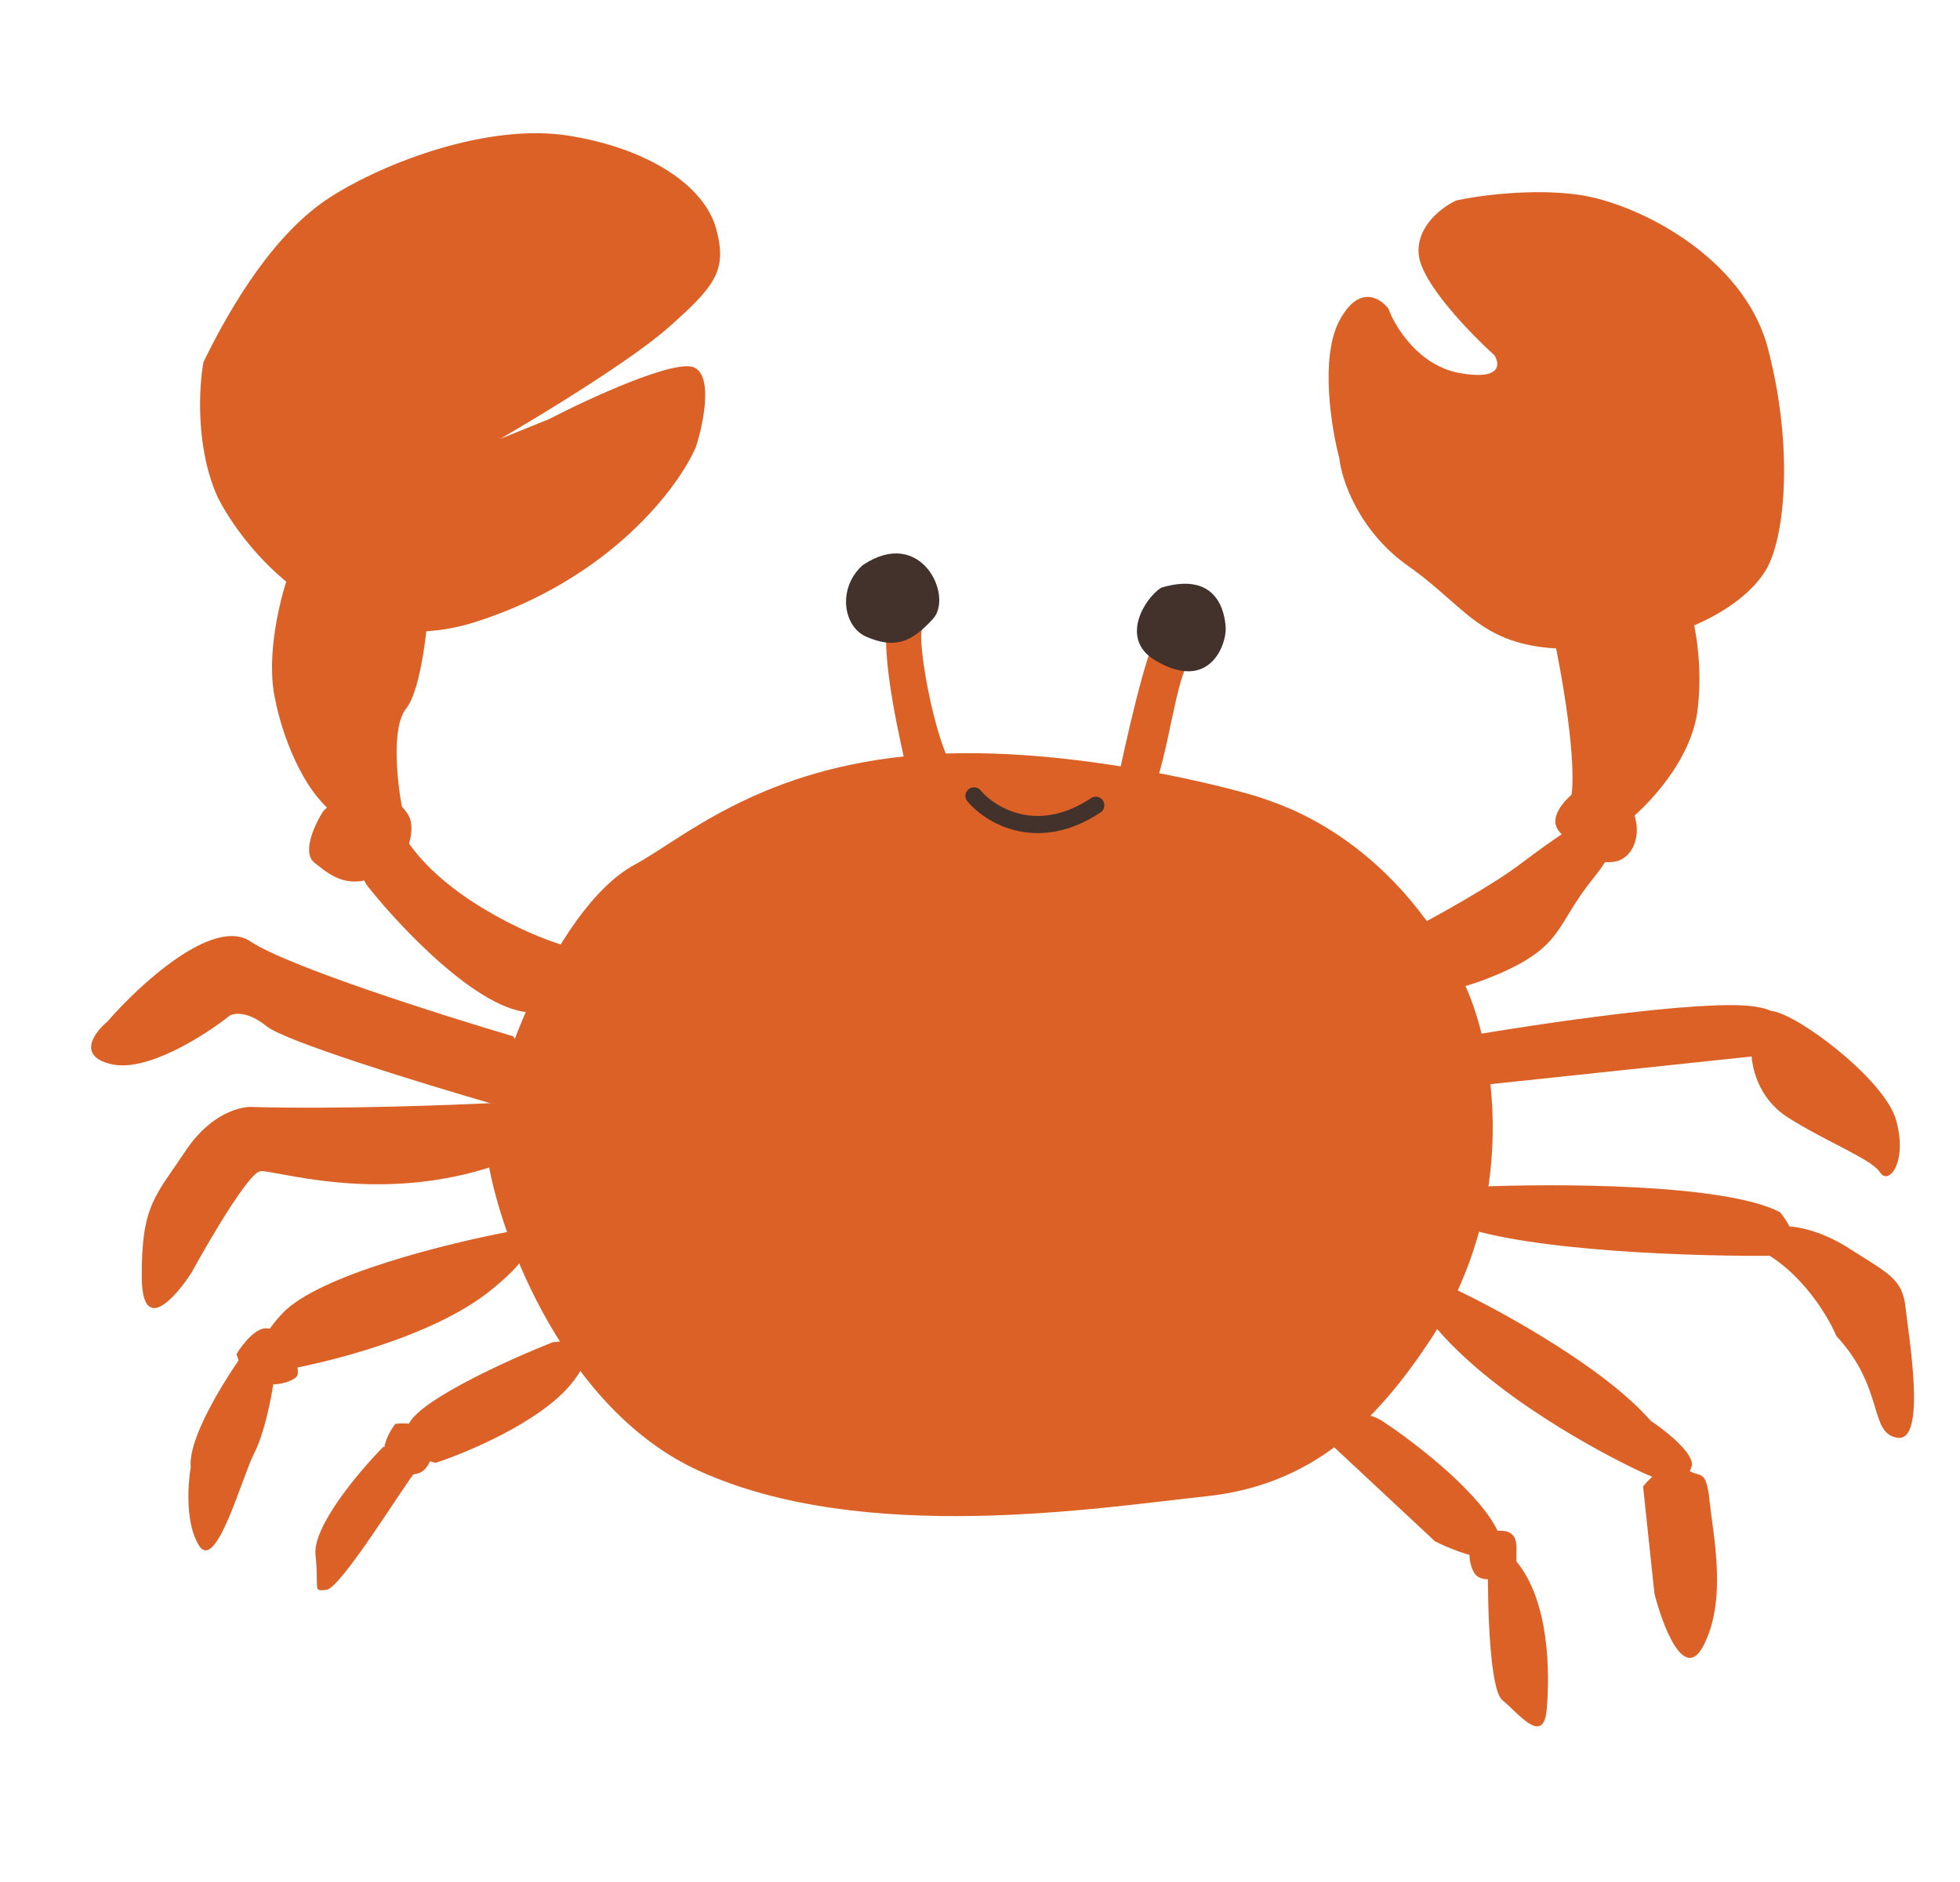 <svg width="151" height="145" viewBox="0 0 151 145" fill="none" xmlns="http://www.w3.org/2000/svg">
<path d="M89.183 48.889C88.311 50.111 86.721 57.151 86.034 60.518C86.183 61.914 86.805 64.249 88.113 62.416C89.748 60.125 90.319 53.71 91.335 51.485C92.351 49.26 90.272 47.362 89.183 48.889Z" fill="#DC6127"/>
<path d="M115.741 131.006C114.768 130.22 114.597 123.715 114.634 120.561L114.025 120.07C114.112 119.134 114.794 117.876 116.832 120.328C119.38 123.394 119.413 128.949 119.155 131.756C118.897 134.563 116.957 131.989 115.741 131.006Z" fill="#DC6127"/>
<path d="M113.593 121.228C113.06 120.395 113.177 119.048 113.302 118.479C117.583 116.913 116.717 119.229 116.833 120.328C116.95 121.428 114.259 122.269 113.593 121.228Z" fill="#DC6127"/>
<path d="M115.5 118.245C114.294 115.26 109.207 111.315 106.814 109.716C104.401 107.929 102.954 110.015 102.532 111.282L110.553 118.77C112.704 119.839 116.706 121.231 115.5 118.245Z" fill="#DC6127"/>
<path d="M129.766 113.088C128.793 112.301 127.239 113.726 126.584 114.537L127.458 122.783C128.096 125.309 129.743 129.656 131.223 126.831C133.072 123.299 131.998 118.41 131.706 115.662C131.415 112.913 130.982 114.071 129.766 113.088Z" fill="#DC6127"/>
<path d="M127.161 109.472C123.616 105.401 115.706 101.051 112.194 99.385C110.043 98.316 106.637 97.305 110.228 101.817C114.717 107.456 123.546 112.079 126.469 113.437C129.392 114.794 129.884 114.186 130.317 113.029C130.663 112.103 128.357 110.272 127.161 109.472Z" fill="#DC6127"/>
<path d="M142.427 96.18C140.042 94.654 137.98 94.427 137.247 94.505C134.826 94.391 130.91 94.51 134.615 95.896C138.32 97.282 140.734 101.177 141.477 102.951C145.242 106.999 143.942 110.472 146.199 110.789C148.457 111.105 147.033 102.918 146.8 100.719C146.567 98.52 145.409 98.087 142.427 96.18Z" fill="#DC6127"/>
<path d="M137.13 93.407C132.892 91.188 119.661 91.182 113.576 91.456C110.808 91.564 106.661 92.3 112.218 94.379C117.775 96.459 131.008 96.835 136.929 96.763C139.128 96.53 137.979 94.428 137.13 93.407Z" fill="#DC6127"/>
<path d="M137.718 86.091C135.333 84.565 134.87 81.946 134.937 80.827C134.84 79.911 134.975 78.043 136.295 77.903C137.944 77.729 145.181 83.076 146.08 86.316C146.98 89.556 145.505 91.38 144.839 90.339C144.173 89.298 140.7 87.998 137.718 86.091Z" fill="#DC6127"/>
<path d="M134.893 77.524C130.842 77.064 118.546 78.886 112.904 79.854C111.266 80.129 107.815 84.285 112.213 83.819L135.301 81.371C136.853 80.281 138.944 77.984 134.893 77.524Z" fill="#DC6127"/>
<path d="M24.307 119.818C24.074 117.619 27.697 113.344 29.538 111.481C30.676 111.731 32.756 112.474 31.97 113.447C30.987 114.663 26.247 122.392 25.148 122.508C24.048 122.625 24.598 122.567 24.307 119.818Z" fill="#DC6127"/>
<path d="M68.499 47.238C67.571 50.112 69.662 58.217 69.735 58.903C69.868 59.583 74.903 61.132 73.466 59.202C72.029 57.273 70.546 49.102 71.083 48.352C71.62 47.601 69.427 44.364 68.499 47.238Z" fill="#DC6127"/>
<path d="M66.741 49.064C64.919 48.269 64.521 45.274 66.469 43.543C70.975 40.526 73.47 45.94 71.884 47.679C70.298 49.417 69.019 50.059 66.741 49.064Z" fill="#42322B"/>
<path d="M88.979 50.874C86.231 49.227 88.196 46.087 89.457 45.287C93.85 43.964 94.375 47.288 94.43 48.392C94.49 49.627 93.201 53.405 88.979 50.874Z" fill="#42322B"/>
<path d="M29.594 112.031C29.501 111.151 30.133 110.121 30.461 109.716C34.309 109.308 33.559 112.722 32.518 113.389C31.477 114.055 29.711 113.13 29.594 112.031Z" fill="#DC6127"/>
<path d="M31.562 109.599C32.695 107.7 39.38 104.693 42.582 103.428L43.131 103.369C44.413 103.233 46.389 103.691 44.03 106.609C41.671 109.528 36.068 111.9 33.561 112.722C32.423 112.472 30.429 111.497 31.562 109.599Z" fill="#DC6127"/>
<path d="M14.695 113.054C14.463 110.855 17.314 106.291 18.769 104.284C19.541 104.572 21.096 105.26 21.142 105.7C21.201 106.249 20.509 110.214 19.585 111.979C18.66 113.745 16.669 121.183 15.336 119.1C14.271 117.435 14.465 114.375 14.695 113.054Z" fill="#DC6127"/>
<path d="M20.793 102.402C19.867 102.055 18.691 103.551 18.219 104.342C19.118 107.582 22.358 106.683 22.85 106.075C23.341 105.467 21.951 102.835 20.793 102.402Z" fill="#DC6127"/>
<path d="M21.776 101.187C24.574 98.222 34.725 95.737 39.45 94.866C40.752 94.913 42.229 95.906 37.718 99.497C33.207 103.088 24.788 105.129 21.142 105.701C20.187 105.431 18.977 104.151 21.776 101.187Z" fill="#DC6127"/>
<path d="M19.537 85.303C26.227 85.483 34.901 85.157 38.402 84.971C40.901 85.818 44.173 88.028 37.277 90.093C28.656 92.675 21.16 90.134 20.062 90.25C19.183 90.343 16.169 95.481 14.772 98.037C13.501 100.025 10.951 102.89 10.924 98.445C10.891 92.89 11.932 92.224 14.332 88.634C16.251 85.762 18.602 85.217 19.537 85.303Z" fill="#DC6127"/>
<path d="M19.297 72.544C22.168 74.463 33.98 78.214 39.527 79.85C42.633 83.968 39.704 85.019 37.852 85.03C32.691 83.539 22.004 80.261 20.544 79.082C19.085 77.903 18.026 78.052 17.679 78.274C15.8 79.77 11.359 82.613 8.627 82.013C5.895 81.413 7.255 79.564 8.277 78.715C10.754 75.858 16.425 70.625 19.297 72.544Z" fill="#DC6127"/>
<path d="M36.698 47.906C26.377 51.224 19.122 42.913 16.784 38.343C15.046 34.526 15.322 29.789 15.677 27.898C17.96 23.209 21.283 17.854 25.448 15.189C29.613 12.524 37.625 9.452 43.847 10.46C50.069 11.468 54.266 14.358 55.165 17.598C56.065 20.838 55.082 22.054 51.525 25.211C48.68 27.736 41.683 31.998 38.54 33.814L42.271 32.307C45.434 30.674 52.111 27.595 53.524 28.335C54.937 29.074 54.173 32.713 53.615 34.44C52.277 37.546 47.02 44.589 36.698 47.906Z" fill="#DC6127"/>
<path d="M21.222 53.994C20.41 50.522 21.651 45.795 22.372 43.866C25.817 38.609 30.965 42.77 33.109 45.507C32.995 47.928 32.472 53.135 31.292 54.594C30.113 56.053 30.612 60.41 31.009 62.407C30.556 63.381 28.933 64.85 26.061 62.931C23.189 61.012 21.639 56.173 21.222 53.994Z" fill="#DC6127"/>
<path d="M24.211 66.462C23.238 65.676 24.267 63.492 24.903 62.498C27.909 59.4 31.5 61.799 31.674 63.448C31.849 65.097 30.924 66.863 28.784 67.645C26.643 68.428 25.427 67.445 24.211 66.462Z" fill="#DC6127"/>
<path d="M41.003 78.023C36.999 78.002 30.862 71.501 28.294 68.252C27.008 66.633 29.242 61.484 31.246 64.605C34.188 69.189 40.932 72.101 43.227 72.784C44.155 74.539 45.008 78.043 41.003 78.023Z" fill="#DC6127"/>
<path d="M108.51 43.631C104.665 40.925 103.355 36.951 103.18 35.302C102.561 32.958 101.693 27.565 103.172 24.74C104.652 21.915 106.315 22.925 106.962 23.783C107.484 25.21 109.32 28.202 112.492 28.755C115.664 29.309 115.568 28.059 115.124 27.365C113.281 25.707 109.536 21.842 109.303 19.643C109.07 17.444 111.133 15.929 112.193 15.446C113.823 15.088 117.985 14.499 121.597 15.005C126.111 15.639 134.331 19.77 136.188 26.8C138.045 33.83 137.645 40.543 136.287 43.466C134.929 46.39 129.723 49.721 121.969 49.987C114.215 50.253 113.315 47.013 108.51 43.631Z" fill="#DC6127"/>
<path d="M120.993 61.763C121.593 59.032 120.311 51.83 119.595 48.57C122.047 46.532 127.463 45.883 129.864 45.814C130.367 47.058 131.256 50.559 130.796 54.61C130.336 58.661 126.79 62.261 125.074 63.554C123.464 64.096 120.393 64.495 120.993 61.763Z" fill="#DC6127"/>
<path d="M120.127 64.078C119.107 62.852 120.935 61.213 121.976 60.547C122.69 60.286 124.383 60.18 125.449 61.846C126.781 63.928 125.915 66.244 124.266 66.419C122.617 66.593 121.401 65.611 120.127 64.078Z" fill="#DC6127"/>
<path d="M117.063 66.626C115.004 68.178 110.98 70.421 109.225 71.348C107.544 72.267 108.469 74.702 109.142 75.804C109.383 76.334 110.931 76.949 115.188 75.163C120.511 72.931 119.786 71.341 122.735 67.693C125.684 64.045 123.485 64.278 123.368 63.178C123.252 62.079 119.637 64.685 117.063 66.626Z" fill="#DC6127"/>
<path d="M69.676 58.282C58.132 59.506 52.562 64.645 48.882 66.636C42.573 70.049 37.101 84.761 37.601 89.476C38.617 95.604 43.657 108.683 53.83 113.327C66.547 119.131 84.792 116.16 92.951 115.295C101.11 114.43 105.963 109.577 110.043 103.475C117.24 92.709 115.202 80.484 112.627 75.409C107.006 64.331 98.402 61.938 97.256 61.509C96.111 61.08 81.692 57.008 69.676 58.282Z" fill="#DC6127"/>
<path d="M75.039 61.33C76.482 63.014 80.09 64.938 84.419 62.052" stroke="#42322B" stroke-width="1.323" stroke-linecap="round"/>
</svg>
